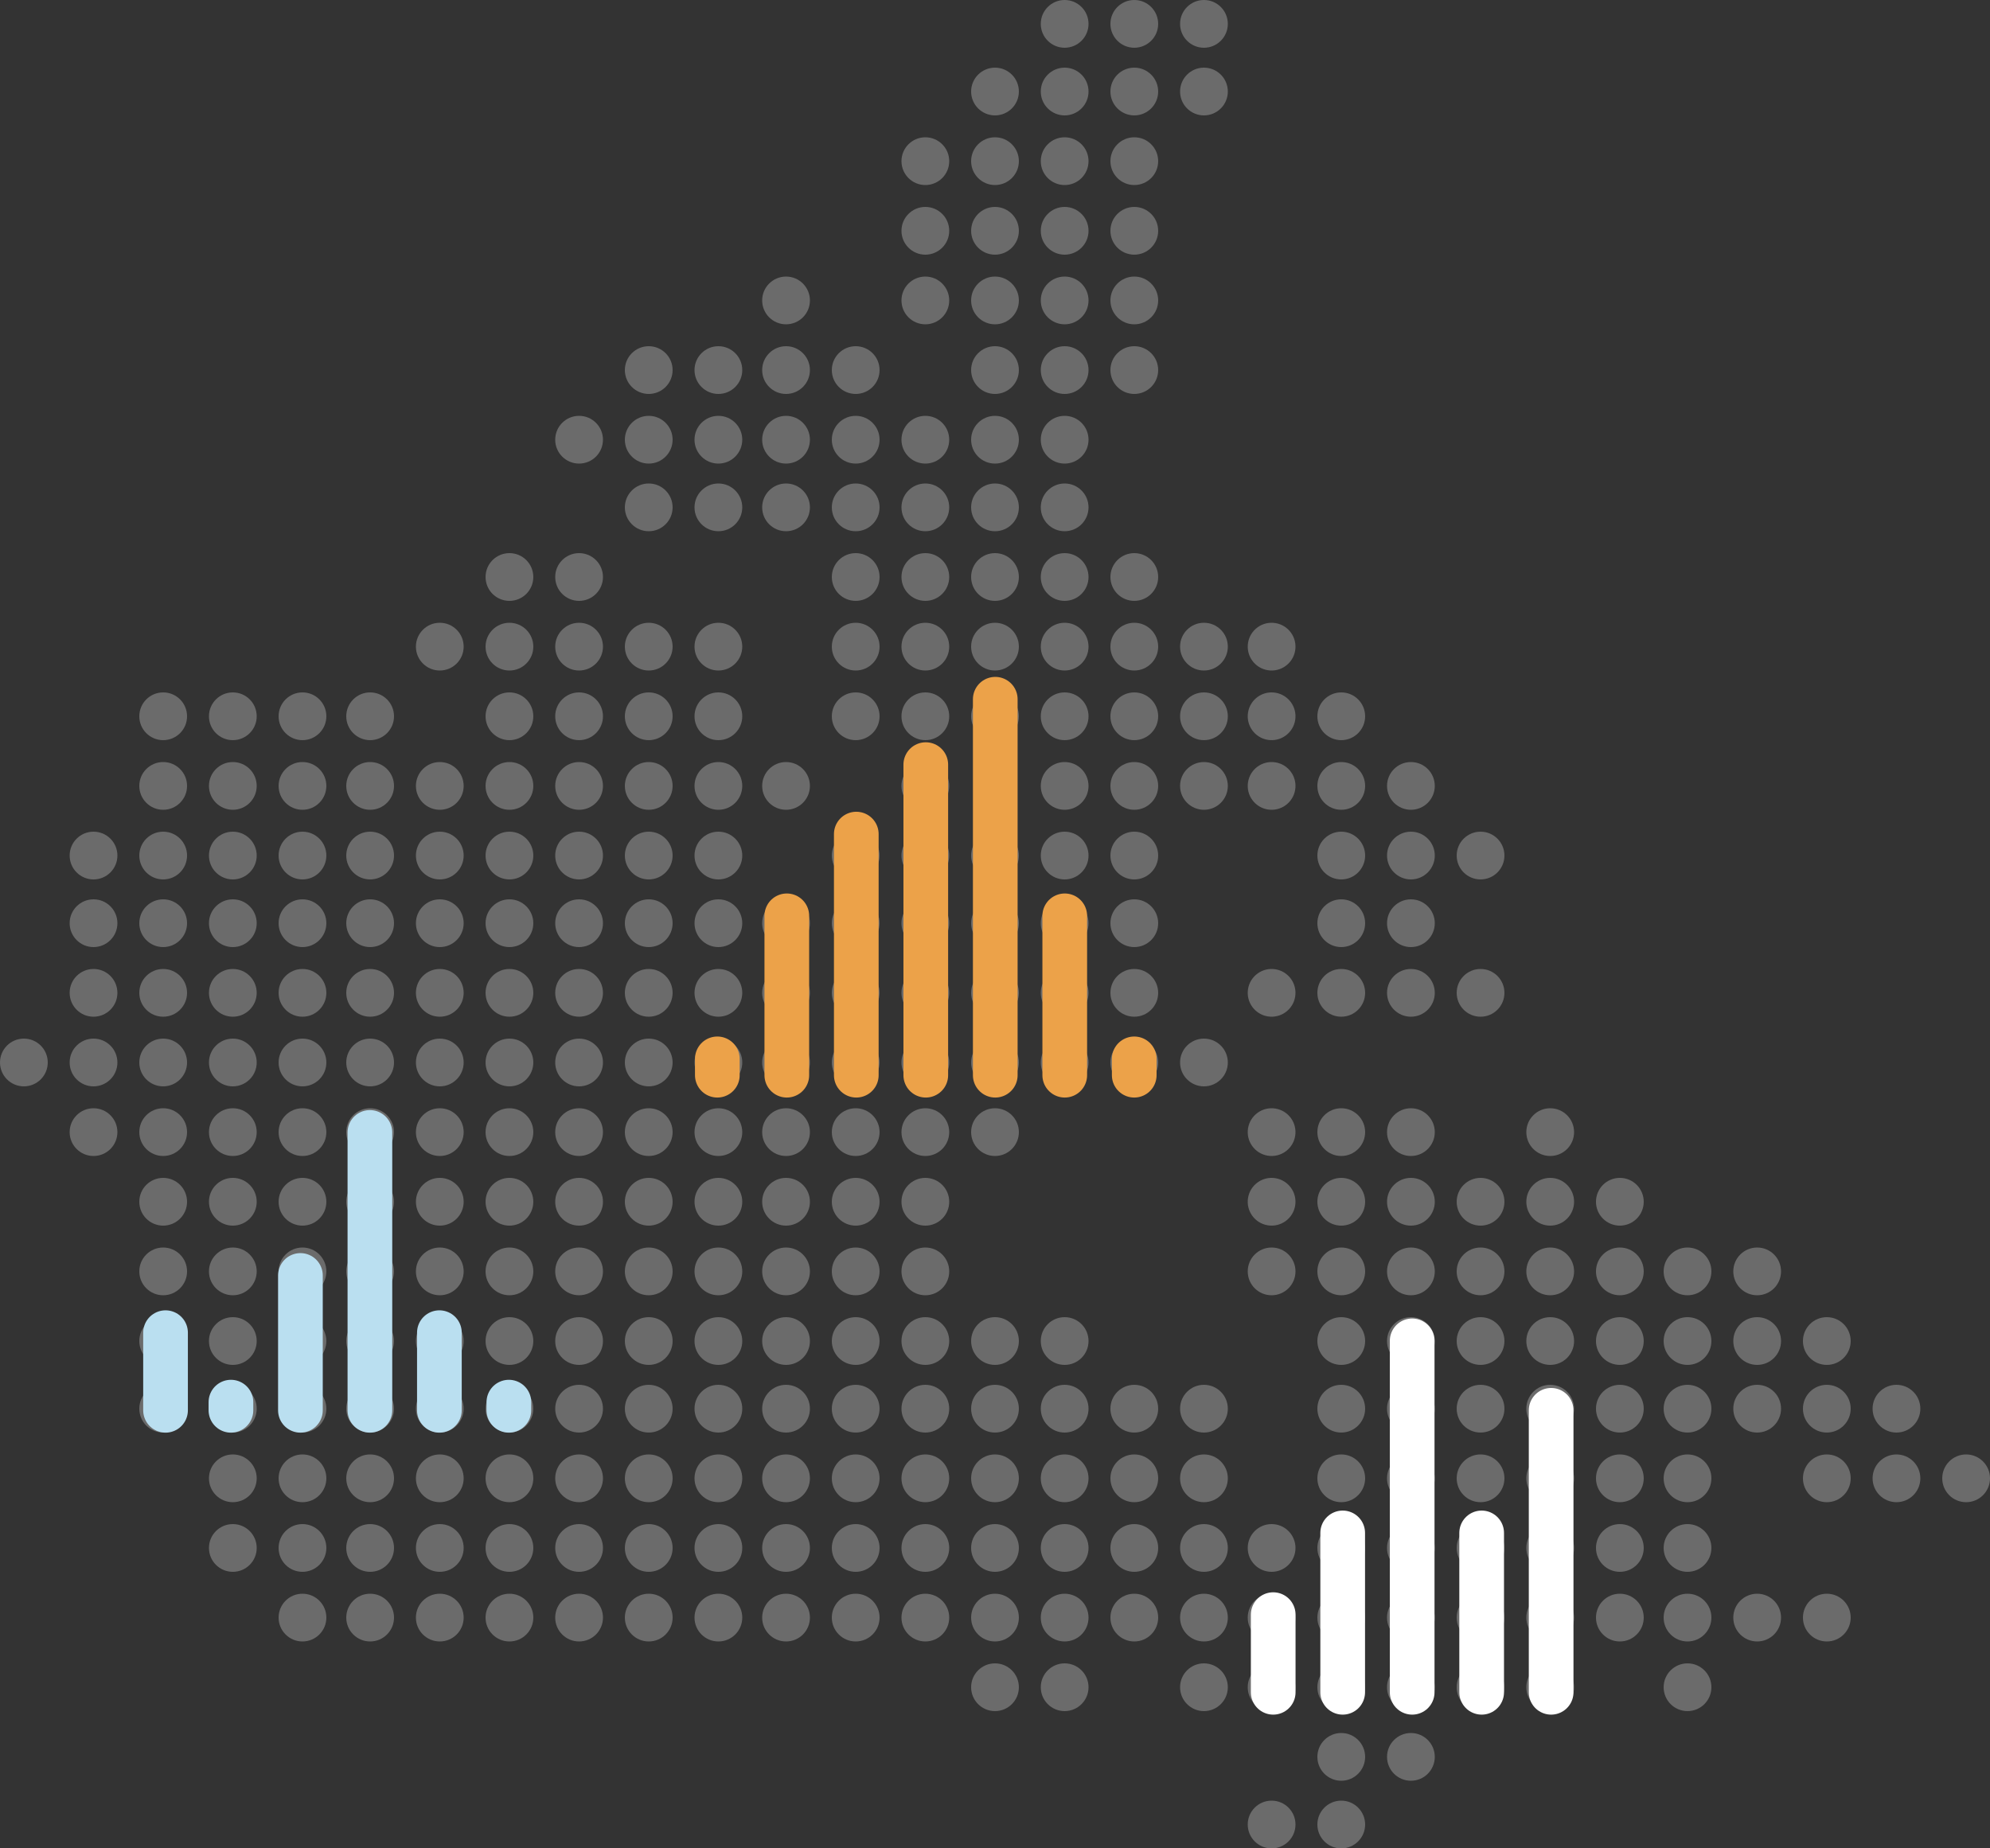 <svg xmlns="http://www.w3.org/2000/svg" width="578.865" height="537.765" viewBox="0 0 578.865 537.765"><rect x="0" y="0" width="578.865" height="537.765" fill="#333333" stroke="none"/><defs><style>.a{opacity:0.276;}.b{fill:#fff;}.c,.d,.e{fill:none;stroke-linecap:round;stroke-width:13px;}.c{stroke:#eca249;}.d{stroke:#fff;}.e{stroke:#badff0;}</style></defs><g transform="translate(-763 -281.398)"><g class="a" transform="translate(763 281.398)"><circle class="b" cx="6.946" cy="6.946" r="6.946" transform="translate(302.746 0)"/><circle class="b" cx="6.946" cy="6.946" r="6.946" transform="translate(323.006 0)"/><circle class="b" cx="6.946" cy="6.946" r="6.946" transform="translate(343.267 0)"/><circle class="b" cx="6.946" cy="6.946" r="6.946" transform="translate(282.486 19.681)"/><circle class="b" cx="6.946" cy="6.946" r="6.946" transform="translate(302.746 19.681)"/><circle class="b" cx="6.946" cy="6.946" r="6.946" transform="translate(323.006 19.681)"/><circle class="b" cx="6.946" cy="6.946" r="6.946" transform="translate(343.267 19.681)"/><circle class="b" cx="6.946" cy="6.946" r="6.946" transform="translate(262.226 39.942)"/><circle class="b" cx="6.946" cy="6.946" r="6.946" transform="translate(282.486 39.942)"/><circle class="b" cx="6.946" cy="6.946" r="6.946" transform="translate(302.746 39.942)"/><circle class="b" cx="6.946" cy="6.946" r="6.946" transform="translate(323.006 39.942)"/><circle class="b" cx="6.946" cy="6.946" r="6.946" transform="translate(262.226 60.202)"/><circle class="b" cx="6.946" cy="6.946" r="6.946" transform="translate(282.486 60.202)"/><circle class="b" cx="6.946" cy="6.946" r="6.946" transform="translate(302.746 60.202)"/><circle class="b" cx="6.946" cy="6.946" r="6.946" transform="translate(323.006 60.202)"/><circle class="b" cx="6.946" cy="6.946" r="6.946" transform="translate(221.705 80.462)"/><circle class="b" cx="6.946" cy="6.946" r="6.946" transform="translate(262.226 80.462)"/><circle class="b" cx="6.946" cy="6.946" r="6.946" transform="translate(282.486 80.462)"/><circle class="b" cx="6.946" cy="6.946" r="6.946" transform="translate(302.746 80.462)"/><circle class="b" cx="6.946" cy="6.946" r="6.946" transform="translate(323.006 80.462)"/><circle class="b" cx="6.946" cy="6.946" r="6.946" transform="translate(181.763 100.722)"/><circle class="b" cx="6.946" cy="6.946" r="6.946" transform="translate(202.024 100.722)"/><circle class="b" cx="6.946" cy="6.946" r="6.946" transform="translate(221.705 100.722)"/><circle class="b" cx="6.946" cy="6.946" r="6.946" transform="translate(241.965 100.722)"/><circle class="b" cx="6.946" cy="6.946" r="6.946" transform="translate(282.486 100.722)"/><circle class="b" cx="6.946" cy="6.946" r="6.946" transform="translate(302.746 100.722)"/><circle class="b" cx="6.946" cy="6.946" r="6.946" transform="translate(323.006 100.722)"/><circle class="b" cx="6.946" cy="6.946" r="6.946" transform="translate(161.503 120.983)"/><circle class="b" cx="6.946" cy="6.946" r="6.946" transform="translate(181.763 120.983)"/><circle class="b" cx="6.946" cy="6.946" r="6.946" transform="translate(202.024 120.983)"/><circle class="b" cx="6.946" cy="6.946" r="6.946" transform="translate(221.705 120.983)"/><circle class="b" cx="6.946" cy="6.946" r="6.946" transform="translate(241.965 120.983)"/><circle class="b" cx="6.946" cy="6.946" r="6.946" transform="translate(262.226 120.983)"/><circle class="b" cx="6.946" cy="6.946" r="6.946" transform="translate(282.486 120.983)"/><circle class="b" cx="6.946" cy="6.946" r="6.946" transform="translate(302.746 120.983)"/><circle class="b" cx="6.946" cy="6.946" r="6.946" transform="translate(181.763 140.664)"/><circle class="b" cx="6.946" cy="6.946" r="6.946" transform="translate(202.024 140.664)"/><circle class="b" cx="6.946" cy="6.946" r="6.946" transform="translate(221.705 140.664)"/><circle class="b" cx="6.946" cy="6.946" r="6.946" transform="translate(241.965 140.664)"/><circle class="b" cx="6.946" cy="6.946" r="6.946" transform="translate(262.226 140.664)"/><circle class="b" cx="6.946" cy="6.946" r="6.946" transform="translate(282.486 140.664)"/><circle class="b" cx="6.946" cy="6.946" r="6.946" transform="translate(302.746 140.664)"/><circle class="b" cx="6.946" cy="6.946" r="6.946" transform="translate(141.243 160.924)"/><circle class="b" cx="6.946" cy="6.946" r="6.946" transform="translate(161.503 160.924)"/><circle class="b" cx="6.946" cy="6.946" r="6.946" transform="translate(241.965 160.924)"/><circle class="b" cx="6.946" cy="6.946" r="6.946" transform="translate(262.226 160.924)"/><circle class="b" cx="6.946" cy="6.946" r="6.946" transform="translate(282.486 160.924)"/><circle class="b" cx="6.946" cy="6.946" r="6.946" transform="translate(302.746 160.924)"/><circle class="b" cx="6.946" cy="6.946" r="6.946" transform="translate(323.006 160.924)"/><circle class="b" cx="6.946" cy="6.946" r="6.946" transform="translate(120.983 181.185)"/><circle class="b" cx="6.946" cy="6.946" r="6.946" transform="translate(141.243 181.185)"/><circle class="b" cx="6.946" cy="6.946" r="6.946" transform="translate(161.503 181.185)"/><circle class="b" cx="6.946" cy="6.946" r="6.946" transform="translate(181.763 181.185)"/><circle class="b" cx="6.946" cy="6.946" r="6.946" transform="translate(202.024 181.185)"/><circle class="b" cx="6.946" cy="6.946" r="6.946" transform="translate(241.965 181.185)"/><circle class="b" cx="6.946" cy="6.946" r="6.946" transform="translate(262.226 181.185)"/><circle class="b" cx="6.946" cy="6.946" r="6.946" transform="translate(282.486 181.185)"/><circle class="b" cx="6.946" cy="6.946" r="6.946" transform="translate(302.746 181.185)"/><circle class="b" cx="6.946" cy="6.946" r="6.946" transform="translate(323.006 181.185)"/><circle class="b" cx="6.946" cy="6.946" r="6.946" transform="translate(343.267 181.185)"/><circle class="b" cx="6.946" cy="6.946" r="6.946" transform="translate(361.925 193.875) rotate(-80.783)"/><circle class="b" cx="6.946" cy="6.946" r="6.946" transform="translate(40.521 201.445)"/><circle class="b" cx="6.946" cy="6.946" r="6.946" transform="translate(60.781 201.445)"/><circle class="b" cx="6.946" cy="6.946" r="6.946" transform="translate(81.041 201.445)"/><circle class="b" cx="6.946" cy="6.946" r="6.946" transform="translate(100.722 201.445)"/><circle class="b" cx="6.946" cy="6.946" r="6.946" transform="translate(141.243 201.445)"/><circle class="b" cx="6.946" cy="6.946" r="6.946" transform="translate(161.503 201.445)"/><circle class="b" cx="6.946" cy="6.946" r="6.946" transform="translate(181.763 201.445)"/><circle class="b" cx="6.946" cy="6.946" r="6.946" transform="translate(202.024 201.445)"/><circle class="b" cx="6.946" cy="6.946" r="6.946" transform="translate(241.965 201.445)"/><circle class="b" cx="6.946" cy="6.946" r="6.946" transform="translate(262.226 201.445)"/><circle class="b" cx="6.946" cy="6.946" r="6.946" transform="translate(282.486 201.445)"/><circle class="b" cx="6.946" cy="6.946" r="6.946" transform="translate(302.746 201.445)"/><circle class="b" cx="6.946" cy="6.946" r="6.946" transform="translate(323.006 201.445)"/><circle class="b" cx="6.946" cy="6.946" r="6.946" transform="translate(343.267 201.445)"/><circle class="b" cx="6.946" cy="6.946" r="6.946" transform="translate(361.925 214.135) rotate(-80.783)"/><circle class="b" cx="6.946" cy="6.946" r="6.946" transform="translate(383.208 201.445)"/><circle class="b" cx="6.946" cy="6.946" r="6.946" transform="translate(40.521 221.705)"/><circle class="b" cx="6.946" cy="6.946" r="6.946" transform="translate(60.781 221.705)"/><circle class="b" cx="6.946" cy="6.946" r="6.946" transform="translate(81.041 221.705)"/><circle class="b" cx="6.946" cy="6.946" r="6.946" transform="translate(100.722 221.705)"/><circle class="b" cx="6.946" cy="6.946" r="6.946" transform="translate(120.983 221.705)"/><circle class="b" cx="6.946" cy="6.946" r="6.946" transform="translate(141.243 221.705)"/><circle class="b" cx="6.946" cy="6.946" r="6.946" transform="translate(161.503 221.705)"/><circle class="b" cx="6.946" cy="6.946" r="6.946" transform="translate(181.763 221.705)"/><circle class="b" cx="6.946" cy="6.946" r="6.946" transform="translate(202.024 221.705)"/><circle class="b" cx="6.946" cy="6.946" r="6.946" transform="translate(221.705 221.705)"/><circle class="b" cx="6.946" cy="6.946" r="6.946" transform="translate(262.226 221.705)"/><circle class="b" cx="6.946" cy="6.946" r="6.946" transform="translate(302.746 221.705)"/><circle class="b" cx="6.946" cy="6.946" r="6.946" transform="translate(323.006 221.705)"/><circle class="b" cx="6.946" cy="6.946" r="6.946" transform="translate(343.267 221.705)"/><circle class="b" cx="6.946" cy="6.946" r="6.946" transform="translate(361.925 234.395) rotate(-80.783)"/><circle class="b" cx="6.946" cy="6.946" r="6.946" transform="translate(383.208 221.705)"/><circle class="b" cx="6.946" cy="6.946" r="6.946" transform="translate(403.469 221.705)"/><circle class="b" cx="6.946" cy="6.946" r="6.946" transform="translate(20.26 241.965)"/><circle class="b" cx="6.946" cy="6.946" r="6.946" transform="translate(40.521 241.965)"/><circle class="b" cx="6.946" cy="6.946" r="6.946" transform="translate(60.781 241.965)"/><circle class="b" cx="6.946" cy="6.946" r="6.946" transform="translate(81.041 241.965)"/><circle class="b" cx="6.946" cy="6.946" r="6.946" transform="translate(100.722 241.965)"/><circle class="b" cx="6.946" cy="6.946" r="6.946" transform="translate(120.983 241.965)"/><circle class="b" cx="6.946" cy="6.946" r="6.946" transform="translate(141.243 241.965)"/><circle class="b" cx="6.946" cy="6.946" r="6.946" transform="translate(161.503 241.965)"/><circle class="b" cx="6.946" cy="6.946" r="6.946" transform="translate(181.763 241.965)"/><circle class="b" cx="6.946" cy="6.946" r="6.946" transform="translate(202.024 241.965)"/><circle class="b" cx="6.946" cy="6.946" r="6.946" transform="translate(241.965 241.965)"/><circle class="b" cx="6.946" cy="6.946" r="6.946" transform="translate(262.226 241.965)"/><circle class="b" cx="6.946" cy="6.946" r="6.946" transform="translate(282.486 241.965)"/><circle class="b" cx="6.946" cy="6.946" r="6.946" transform="translate(302.746 241.965)"/><circle class="b" cx="6.946" cy="6.946" r="6.946" transform="translate(323.006 241.965)"/><circle class="b" cx="6.946" cy="6.946" r="6.946" transform="translate(383.208 241.965)"/><circle class="b" cx="6.946" cy="6.946" r="6.946" transform="translate(403.469 241.965)"/><circle class="b" cx="6.946" cy="6.946" r="6.946" transform="translate(423.729 241.965)"/><circle class="b" cx="6.946" cy="6.946" r="6.946" transform="translate(20.26 261.647)"/><circle class="b" cx="6.946" cy="6.946" r="6.946" transform="translate(40.521 261.647)"/><circle class="b" cx="6.946" cy="6.946" r="6.946" transform="translate(60.781 261.647)"/><circle class="b" cx="6.946" cy="6.946" r="6.946" transform="translate(81.041 261.647)"/><circle class="b" cx="6.946" cy="6.946" r="6.946" transform="translate(100.722 261.647)"/><circle class="b" cx="6.946" cy="6.946" r="6.946" transform="translate(120.983 261.647)"/><circle class="b" cx="6.946" cy="6.946" r="6.946" transform="translate(141.243 261.647)"/><circle class="b" cx="6.946" cy="6.946" r="6.946" transform="translate(161.503 261.647)"/><circle class="b" cx="6.946" cy="6.946" r="6.946" transform="translate(181.763 261.647)"/><circle class="b" cx="6.946" cy="6.946" r="6.946" transform="translate(202.024 261.647)"/><circle class="b" cx="6.946" cy="6.946" r="6.946" transform="translate(221.705 261.647)"/><circle class="b" cx="6.946" cy="6.946" r="6.946" transform="translate(241.965 261.647)"/><circle class="b" cx="6.946" cy="6.946" r="6.946" transform="translate(262.226 261.647)"/><circle class="b" cx="6.946" cy="6.946" r="6.946" transform="translate(282.486 261.647)"/><circle class="b" cx="6.946" cy="6.946" r="6.946" transform="translate(302.746 261.647)"/><circle class="b" cx="6.946" cy="6.946" r="6.946" transform="translate(323.006 261.647)"/><circle class="b" cx="6.946" cy="6.946" r="6.946" transform="translate(383.208 261.647)"/><circle class="b" cx="6.946" cy="6.946" r="6.946" transform="translate(403.469 261.647)"/><circle class="b" cx="6.946" cy="6.946" r="6.946" transform="translate(20.26 281.907)"/><circle class="b" cx="6.946" cy="6.946" r="6.946" transform="translate(40.521 281.907)"/><circle class="b" cx="6.946" cy="6.946" r="6.946" transform="translate(60.781 281.907)"/><circle class="b" cx="6.946" cy="6.946" r="6.946" transform="translate(81.041 281.907)"/><circle class="b" cx="6.946" cy="6.946" r="6.946" transform="translate(100.722 281.907)"/><circle class="b" cx="6.946" cy="6.946" r="6.946" transform="translate(120.983 281.907)"/><circle class="b" cx="6.946" cy="6.946" r="6.946" transform="translate(141.243 281.907)"/><circle class="b" cx="6.946" cy="6.946" r="6.946" transform="translate(161.503 281.907)"/><circle class="b" cx="6.946" cy="6.946" r="6.946" transform="translate(181.763 281.907)"/><circle class="b" cx="6.946" cy="6.946" r="6.946" transform="translate(202.024 281.907)"/><circle class="b" cx="6.946" cy="6.946" r="6.946" transform="translate(221.705 281.907)"/><circle class="b" cx="6.946" cy="6.946" r="6.946" transform="translate(241.965 281.907)"/><circle class="b" cx="6.946" cy="6.946" r="6.946" transform="translate(262.226 281.907)"/><circle class="b" cx="6.946" cy="6.946" r="6.946" transform="translate(282.486 281.907)"/><circle class="b" cx="6.946" cy="6.946" r="6.946" transform="translate(302.746 281.907)"/><circle class="b" cx="6.946" cy="6.946" r="6.946" transform="translate(323.006 281.907)"/><circle class="b" cx="6.946" cy="6.946" r="6.946" transform="matrix(0.16, -0.987, 0.987, 0.16, 361.925, 294.597)"/><circle class="b" cx="6.946" cy="6.946" r="6.946" transform="translate(383.208 281.907)"/><circle class="b" cx="6.946" cy="6.946" r="6.946" transform="translate(403.469 281.907)"/><circle class="b" cx="6.946" cy="6.946" r="6.946" transform="translate(423.729 281.907)"/><circle class="b" cx="6.946" cy="6.946" r="6.946" transform="translate(0 302.167)"/><circle class="b" cx="6.946" cy="6.946" r="6.946" transform="translate(20.26 302.167)"/><circle class="b" cx="6.946" cy="6.946" r="6.946" transform="translate(40.521 302.167)"/><circle class="b" cx="6.946" cy="6.946" r="6.946" transform="translate(60.781 302.167)"/><circle class="b" cx="6.946" cy="6.946" r="6.946" transform="translate(81.041 302.167)"/><circle class="b" cx="6.946" cy="6.946" r="6.946" transform="translate(100.722 302.167)"/><circle class="b" cx="6.946" cy="6.946" r="6.946" transform="translate(120.983 302.167)"/><circle class="b" cx="6.946" cy="6.946" r="6.946" transform="translate(141.243 302.167)"/><circle class="b" cx="6.946" cy="6.946" r="6.946" transform="translate(161.503 302.167)"/><circle class="b" cx="6.946" cy="6.946" r="6.946" transform="translate(181.763 302.167)"/><circle class="b" cx="6.946" cy="6.946" r="6.946" transform="translate(202.024 302.167)"/><circle class="b" cx="6.946" cy="6.946" r="6.946" transform="translate(221.705 302.167)"/><circle class="b" cx="6.946" cy="6.946" r="6.946" transform="translate(241.965 302.167)"/><circle class="b" cx="6.946" cy="6.946" r="6.946" transform="translate(262.226 302.167)"/><circle class="b" cx="6.946" cy="6.946" r="6.946" transform="translate(282.486 302.167)"/><circle class="b" cx="6.946" cy="6.946" r="6.946" transform="translate(302.746 302.167)"/><circle class="b" cx="6.946" cy="6.946" r="6.946" transform="translate(323.006 302.167)"/><circle class="b" cx="6.946" cy="6.946" r="6.946" transform="translate(343.267 302.167)"/><circle class="b" cx="6.946" cy="6.946" r="6.946" transform="translate(20.26 322.428)"/><circle class="b" cx="6.946" cy="6.946" r="6.946" transform="translate(40.521 322.428)"/><circle class="b" cx="6.946" cy="6.946" r="6.946" transform="translate(60.781 322.428)"/><circle class="b" cx="6.946" cy="6.946" r="6.946" transform="translate(81.041 322.428)"/><circle class="b" cx="6.946" cy="6.946" r="6.946" transform="translate(100.722 322.428)"/><circle class="b" cx="6.946" cy="6.946" r="6.946" transform="translate(120.983 322.428)"/><circle class="b" cx="6.946" cy="6.946" r="6.946" transform="translate(141.243 322.428)"/><circle class="b" cx="6.946" cy="6.946" r="6.946" transform="translate(161.503 322.428)"/><circle class="b" cx="6.946" cy="6.946" r="6.946" transform="translate(181.763 322.428)"/><circle class="b" cx="6.946" cy="6.946" r="6.946" transform="translate(202.024 322.428)"/><circle class="b" cx="6.946" cy="6.946" r="6.946" transform="translate(221.705 322.428)"/><circle class="b" cx="6.946" cy="6.946" r="6.946" transform="translate(241.965 322.428)"/><circle class="b" cx="6.946" cy="6.946" r="6.946" transform="translate(262.226 322.428)"/><circle class="b" cx="6.946" cy="6.946" r="6.946" transform="translate(282.486 322.428)"/><circle class="b" cx="6.946" cy="6.946" r="6.946" transform="matrix(0.16, -0.987, 0.987, 0.16, 361.925, 335.118)"/><circle class="b" cx="6.946" cy="6.946" r="6.946" transform="translate(383.208 322.428)"/><circle class="b" cx="6.946" cy="6.946" r="6.946" transform="translate(403.469 322.428)"/><circle class="b" cx="6.946" cy="6.946" r="6.946" transform="translate(443.989 322.428)"/><circle class="b" cx="6.946" cy="6.946" r="6.946" transform="translate(40.521 342.688)"/><circle class="b" cx="6.946" cy="6.946" r="6.946" transform="translate(60.781 342.688)"/><circle class="b" cx="6.946" cy="6.946" r="6.946" transform="translate(81.041 342.688)"/><circle class="b" cx="6.946" cy="6.946" r="6.946" transform="translate(100.722 342.688)"/><circle class="b" cx="6.946" cy="6.946" r="6.946" transform="translate(120.983 342.688)"/><circle class="b" cx="6.946" cy="6.946" r="6.946" transform="translate(141.243 342.688)"/><circle class="b" cx="6.946" cy="6.946" r="6.946" transform="translate(161.503 342.688)"/><circle class="b" cx="6.946" cy="6.946" r="6.946" transform="translate(181.763 342.688)"/><circle class="b" cx="6.946" cy="6.946" r="6.946" transform="translate(202.024 342.688)"/><circle class="b" cx="6.946" cy="6.946" r="6.946" transform="translate(221.705 342.688)"/><circle class="b" cx="6.946" cy="6.946" r="6.946" transform="translate(241.965 342.688)"/><circle class="b" cx="6.946" cy="6.946" r="6.946" transform="translate(262.226 342.688)"/><circle class="b" cx="6.946" cy="6.946" r="6.946" transform="matrix(0.16, -0.987, 0.987, 0.16, 361.925, 355.378)"/><circle class="b" cx="6.946" cy="6.946" r="6.946" transform="translate(383.208 342.688)"/><circle class="b" cx="6.946" cy="6.946" r="6.946" transform="translate(403.469 342.688)"/><circle class="b" cx="6.946" cy="6.946" r="6.946" transform="translate(423.729 342.688)"/><circle class="b" cx="6.946" cy="6.946" r="6.946" transform="translate(443.989 342.688)"/><circle class="b" cx="6.946" cy="6.946" r="6.946" transform="translate(464.249 342.688)"/><circle class="b" cx="6.946" cy="6.946" r="6.946" transform="translate(40.521 362.948)"/><circle class="b" cx="6.946" cy="6.946" r="6.946" transform="translate(60.781 362.948)"/><circle class="b" cx="6.946" cy="6.946" r="6.946" transform="translate(81.041 362.948)"/><circle class="b" cx="6.946" cy="6.946" r="6.946" transform="translate(100.722 362.948)"/><circle class="b" cx="6.946" cy="6.946" r="6.946" transform="translate(120.983 362.948)"/><circle class="b" cx="6.946" cy="6.946" r="6.946" transform="translate(141.243 362.948)"/><circle class="b" cx="6.946" cy="6.946" r="6.946" transform="translate(161.503 362.948)"/><circle class="b" cx="6.946" cy="6.946" r="6.946" transform="translate(181.764 362.948)"/><circle class="b" cx="6.946" cy="6.946" r="6.946" transform="translate(202.024 362.948)"/><circle class="b" cx="6.946" cy="6.946" r="6.946" transform="translate(221.705 362.948)"/><circle class="b" cx="6.946" cy="6.946" r="6.946" transform="translate(241.965 362.948)"/><circle class="b" cx="6.946" cy="6.946" r="6.946" transform="translate(262.226 362.948)"/><circle class="b" cx="6.946" cy="6.946" r="6.946" transform="translate(362.948 362.948)"/><circle class="b" cx="6.946" cy="6.946" r="6.946" transform="translate(383.208 362.948)"/><circle class="b" cx="6.946" cy="6.946" r="6.946" transform="translate(403.469 362.948)"/><circle class="b" cx="6.946" cy="6.946" r="6.946" transform="translate(423.729 362.948)"/><circle class="b" cx="6.946" cy="6.946" r="6.946" transform="translate(443.989 362.948)"/><circle class="b" cx="6.946" cy="6.946" r="6.946" transform="translate(464.249 362.948)"/><circle class="b" cx="6.946" cy="6.946" r="6.946" transform="translate(483.931 362.948)"/><circle class="b" cx="6.946" cy="6.946" r="6.946" transform="translate(504.191 362.948)"/><circle class="b" cx="6.946" cy="6.946" r="6.946" transform="translate(40.521 383.208)"/><circle class="b" cx="6.946" cy="6.946" r="6.946" transform="translate(60.781 383.208)"/><circle class="b" cx="6.946" cy="6.946" r="6.946" transform="translate(81.041 383.208)"/><circle class="b" cx="6.946" cy="6.946" r="6.946" transform="translate(100.722 383.208)"/><circle class="b" cx="6.946" cy="6.946" r="6.946" transform="translate(120.983 383.208)"/><circle class="b" cx="6.946" cy="6.946" r="6.946" transform="translate(141.243 383.208)"/><circle class="b" cx="6.946" cy="6.946" r="6.946" transform="translate(161.503 383.208)"/><circle class="b" cx="6.946" cy="6.946" r="6.946" transform="translate(181.764 383.208)"/><circle class="b" cx="6.946" cy="6.946" r="6.946" transform="translate(202.024 383.208)"/><circle class="b" cx="6.946" cy="6.946" r="6.946" transform="translate(221.705 383.208)"/><circle class="b" cx="6.946" cy="6.946" r="6.946" transform="translate(241.965 383.208)"/><circle class="b" cx="6.946" cy="6.946" r="6.946" transform="translate(262.226 383.208)"/><circle class="b" cx="6.946" cy="6.946" r="6.946" transform="translate(282.486 383.208)"/><circle class="b" cx="6.946" cy="6.946" r="6.946" transform="translate(302.746 383.208)"/><circle class="b" cx="6.946" cy="6.946" r="6.946" transform="translate(383.208 383.208)"/><circle class="b" cx="6.946" cy="6.946" r="6.946" transform="translate(403.469 383.208)"/><circle class="b" cx="6.946" cy="6.946" r="6.946" transform="translate(423.729 383.208)"/><circle class="b" cx="6.946" cy="6.946" r="6.946" transform="translate(443.989 383.208)"/><circle class="b" cx="6.946" cy="6.946" r="6.946" transform="translate(464.249 383.208)"/><circle class="b" cx="6.946" cy="6.946" r="6.946" transform="translate(483.931 383.208)"/><circle class="b" cx="6.946" cy="6.946" r="6.946" transform="translate(504.191 383.208)"/><circle class="b" cx="6.946" cy="6.946" r="6.946" transform="translate(524.451 383.208)"/><circle class="b" cx="6.946" cy="6.946" r="6.946" transform="translate(40.521 402.89)"/><circle class="b" cx="6.946" cy="6.946" r="6.946" transform="translate(60.781 402.89)"/><circle class="b" cx="6.946" cy="6.946" r="6.946" transform="translate(81.041 402.89)"/><circle class="b" cx="6.946" cy="6.946" r="6.946" transform="translate(100.722 402.89)"/><circle class="b" cx="6.946" cy="6.946" r="6.946" transform="translate(120.983 402.89)"/><circle class="b" cx="6.946" cy="6.946" r="6.946" transform="translate(141.243 402.89)"/><circle class="b" cx="6.946" cy="6.946" r="6.946" transform="translate(161.503 402.89)"/><circle class="b" cx="6.946" cy="6.946" r="6.946" transform="translate(181.764 402.89)"/><circle class="b" cx="6.946" cy="6.946" r="6.946" transform="translate(202.024 402.89)"/><circle class="b" cx="6.946" cy="6.946" r="6.946" transform="translate(221.705 402.89)"/><circle class="b" cx="6.946" cy="6.946" r="6.946" transform="translate(241.965 402.89)"/><circle class="b" cx="6.946" cy="6.946" r="6.946" transform="translate(262.226 402.89)"/><circle class="b" cx="6.946" cy="6.946" r="6.946" transform="translate(282.486 402.89)"/><circle class="b" cx="6.946" cy="6.946" r="6.946" transform="translate(302.746 402.89)"/><circle class="b" cx="6.946" cy="6.946" r="6.946" transform="translate(323.006 402.89)"/><circle class="b" cx="6.946" cy="6.946" r="6.946" transform="translate(343.267 402.89)"/><circle class="b" cx="6.946" cy="6.946" r="6.946" transform="translate(383.208 402.89)"/><circle class="b" cx="6.946" cy="6.946" r="6.946" transform="translate(403.469 402.89)"/><circle class="b" cx="6.946" cy="6.946" r="6.946" transform="translate(423.729 402.89)"/><circle class="b" cx="6.946" cy="6.946" r="6.946" transform="translate(443.989 402.89)"/><circle class="b" cx="6.946" cy="6.946" r="6.946" transform="translate(464.249 402.89)"/><circle class="b" cx="6.946" cy="6.946" r="6.946" transform="translate(483.931 402.89)"/><circle class="b" cx="6.946" cy="6.946" r="6.946" transform="translate(504.191 402.89)"/><circle class="b" cx="6.946" cy="6.946" r="6.946" transform="translate(524.451 402.89)"/><circle class="b" cx="6.946" cy="6.946" r="6.946" transform="translate(544.712 402.89)"/><circle class="b" cx="6.946" cy="6.946" r="6.946" transform="translate(60.781 423.15)"/><circle class="b" cx="6.946" cy="6.946" r="6.946" transform="translate(81.041 423.15)"/><circle class="b" cx="6.946" cy="6.946" r="6.946" transform="translate(100.722 423.15)"/><circle class="b" cx="6.946" cy="6.946" r="6.946" transform="translate(120.983 423.15)"/><circle class="b" cx="6.946" cy="6.946" r="6.946" transform="translate(141.243 423.15)"/><circle class="b" cx="6.946" cy="6.946" r="6.946" transform="translate(161.503 423.15)"/><circle class="b" cx="6.946" cy="6.946" r="6.946" transform="translate(181.764 423.15)"/><circle class="b" cx="6.946" cy="6.946" r="6.946" transform="translate(202.024 423.15)"/><circle class="b" cx="6.946" cy="6.946" r="6.946" transform="translate(221.705 423.15)"/><circle class="b" cx="6.946" cy="6.946" r="6.946" transform="translate(241.965 423.15)"/><circle class="b" cx="6.946" cy="6.946" r="6.946" transform="translate(262.226 423.15)"/><circle class="b" cx="6.946" cy="6.946" r="6.946" transform="translate(282.486 423.15)"/><circle class="b" cx="6.946" cy="6.946" r="6.946" transform="translate(302.746 423.15)"/><circle class="b" cx="6.946" cy="6.946" r="6.946" transform="translate(323.006 423.15)"/><circle class="b" cx="6.946" cy="6.946" r="6.946" transform="translate(343.267 423.15)"/><circle class="b" cx="6.946" cy="6.946" r="6.946" transform="translate(383.208 423.15)"/><circle class="b" cx="6.946" cy="6.946" r="6.946" transform="translate(403.469 423.15)"/><circle class="b" cx="6.946" cy="6.946" r="6.946" transform="translate(423.729 423.15)"/><circle class="b" cx="6.946" cy="6.946" r="6.946" transform="translate(443.989 423.15)"/><circle class="b" cx="6.946" cy="6.946" r="6.946" transform="translate(464.249 423.15)"/><circle class="b" cx="6.946" cy="6.946" r="6.946" transform="translate(483.931 423.15)"/><circle class="b" cx="6.946" cy="6.946" r="6.946" transform="translate(524.451 423.15)"/><circle class="b" cx="6.946" cy="6.946" r="6.946" transform="translate(544.712 423.15)"/><circle class="b" cx="6.946" cy="6.946" r="6.946" transform="translate(564.972 423.15)"/><circle class="b" cx="6.946" cy="6.946" r="6.946" transform="translate(60.781 443.41)"/><circle class="b" cx="6.946" cy="6.946" r="6.946" transform="translate(81.041 443.41)"/><circle class="b" cx="6.946" cy="6.946" r="6.946" transform="translate(100.722 443.41)"/><circle class="b" cx="6.946" cy="6.946" r="6.946" transform="translate(120.983 443.41)"/><circle class="b" cx="6.946" cy="6.946" r="6.946" transform="translate(141.243 443.41)"/><circle class="b" cx="6.946" cy="6.946" r="6.946" transform="translate(161.503 443.41)"/><circle class="b" cx="6.946" cy="6.946" r="6.946" transform="translate(181.764 443.41)"/><circle class="b" cx="6.946" cy="6.946" r="6.946" transform="translate(202.024 443.41)"/><circle class="b" cx="6.946" cy="6.946" r="6.946" transform="translate(221.705 443.41)"/><circle class="b" cx="6.946" cy="6.946" r="6.946" transform="translate(241.965 443.41)"/><circle class="b" cx="6.946" cy="6.946" r="6.946" transform="translate(262.226 443.41)"/><circle class="b" cx="6.946" cy="6.946" r="6.946" transform="translate(282.486 443.41)"/><circle class="b" cx="6.946" cy="6.946" r="6.946" transform="translate(302.746 443.41)"/><circle class="b" cx="6.946" cy="6.946" r="6.946" transform="translate(323.006 443.41)"/><circle class="b" cx="6.946" cy="6.946" r="6.946" transform="translate(343.267 443.41)"/><circle class="b" cx="6.946" cy="6.946" r="6.946" transform="translate(362.948 443.41)"/><circle class="b" cx="6.946" cy="6.946" r="6.946" transform="translate(383.208 443.41)"/><circle class="b" cx="6.946" cy="6.946" r="6.946" transform="translate(403.469 443.41)"/><circle class="b" cx="6.946" cy="6.946" r="6.946" transform="translate(423.729 443.41)"/><circle class="b" cx="6.946" cy="6.946" r="6.946" transform="translate(443.989 443.41)"/><circle class="b" cx="6.946" cy="6.946" r="6.946" transform="translate(464.249 443.41)"/><circle class="b" cx="6.946" cy="6.946" r="6.946" transform="translate(483.931 443.41)"/><circle class="b" cx="6.946" cy="6.946" r="6.946" transform="translate(81.041 463.671)"/><circle class="b" cx="6.946" cy="6.946" r="6.946" transform="translate(100.722 463.671)"/><circle class="b" cx="6.946" cy="6.946" r="6.946" transform="translate(120.983 463.671)"/><circle class="b" cx="6.946" cy="6.946" r="6.946" transform="translate(141.243 463.671)"/><circle class="b" cx="6.946" cy="6.946" r="6.946" transform="translate(161.503 463.671)"/><circle class="b" cx="6.946" cy="6.946" r="6.946" transform="translate(181.764 463.671)"/><circle class="b" cx="6.946" cy="6.946" r="6.946" transform="translate(202.024 463.671)"/><circle class="b" cx="6.946" cy="6.946" r="6.946" transform="translate(221.705 463.671)"/><circle class="b" cx="6.946" cy="6.946" r="6.946" transform="translate(241.965 463.671)"/><circle class="b" cx="6.946" cy="6.946" r="6.946" transform="translate(262.226 463.671)"/><circle class="b" cx="6.946" cy="6.946" r="6.946" transform="translate(282.486 463.671)"/><circle class="b" cx="6.946" cy="6.946" r="6.946" transform="translate(282.486 483.931)"/><circle class="b" cx="6.946" cy="6.946" r="6.946" transform="translate(302.746 463.671)"/><circle class="b" cx="6.946" cy="6.946" r="6.946" transform="translate(323.006 463.671)"/><circle class="b" cx="6.946" cy="6.946" r="6.946" transform="translate(343.267 463.671)"/><circle class="b" cx="6.946" cy="6.946" r="6.946" transform="translate(362.948 463.671)"/><circle class="b" cx="6.946" cy="6.946" r="6.946" transform="translate(383.208 463.671)"/><circle class="b" cx="6.946" cy="6.946" r="6.946" transform="translate(403.469 463.671)"/><circle class="b" cx="6.946" cy="6.946" r="6.946" transform="translate(423.729 463.671)"/><circle class="b" cx="6.946" cy="6.946" r="6.946" transform="translate(443.989 463.671)"/><circle class="b" cx="6.946" cy="6.946" r="6.946" transform="translate(464.249 463.671)"/><circle class="b" cx="6.946" cy="6.946" r="6.946" transform="translate(483.931 463.671)"/><circle class="b" cx="6.946" cy="6.946" r="6.946" transform="translate(504.191 463.671)"/><circle class="b" cx="6.946" cy="6.946" r="6.946" transform="translate(524.451 463.671)"/><circle class="b" cx="6.946" cy="6.946" r="6.946" transform="translate(302.746 483.931)"/><circle class="b" cx="6.946" cy="6.946" r="6.946" transform="translate(343.267 483.931)"/><circle class="b" cx="6.946" cy="6.946" r="6.946" transform="translate(362.948 483.931)"/><circle class="b" cx="6.946" cy="6.946" r="6.946" transform="translate(383.208 483.931)"/><circle class="b" cx="6.946" cy="6.946" r="6.946" transform="translate(403.469 483.931)"/><circle class="b" cx="6.946" cy="6.946" r="6.946" transform="translate(423.729 483.931)"/><circle class="b" cx="6.946" cy="6.946" r="6.946" transform="translate(443.989 483.931)"/><circle class="b" cx="6.946" cy="6.946" r="6.946" transform="translate(483.931 483.931)"/><circle class="b" cx="6.946" cy="6.946" r="6.946" transform="translate(383.208 504.191)"/><circle class="b" cx="6.946" cy="6.946" r="6.946" transform="translate(403.469 504.191)"/><circle class="b" cx="6.946" cy="6.946" r="6.946" transform="translate(362.948 523.872)"/><circle class="b" cx="6.946" cy="6.946" r="6.946" transform="translate(383.208 523.872)"/></g><line class="c" y1="109.384" transform="translate(1052.51 484.83)"/><line class="c" y1="90.36" transform="translate(1032.298 503.853)"/><line class="c" y1="70.148" transform="translate(1012.085 524.065)"/><line class="c" y1="46.369" transform="translate(991.873 547.844)"/><line class="c" y1="46.369" transform="translate(1072.722 547.844)"/><line class="c" y1="4.756" transform="translate(971.661 589.458)"/><line class="c" y1="4.756" transform="translate(1092.934 589.458)"/><line class="d" y1="22.59" transform="translate(1133.359 751.155)"/><line class="e" y1="22.59" transform="translate(811.153 669.118)"/><line class="e" y1="22.59" transform="translate(890.812 669.118)"/><line class="e" y1="39.235" transform="translate(850.388 652.472)"/><line class="e" y1="80.849" transform="translate(870.6 610.859)"/><line class="e" y1="2.378" transform="translate(830.176 689.33)"/><line class="e" y1="2.378" transform="translate(911.025 689.33)"/><line class="d" y1="46.369" transform="translate(1153.571 727.376)"/><line class="d" y1="46.369" transform="translate(1193.995 727.376)"/><line class="d" y1="102.25" transform="translate(1173.783 671.495)"/><line class="d" y1="82.038" transform="translate(1214.207 691.708)"/></g></svg>
